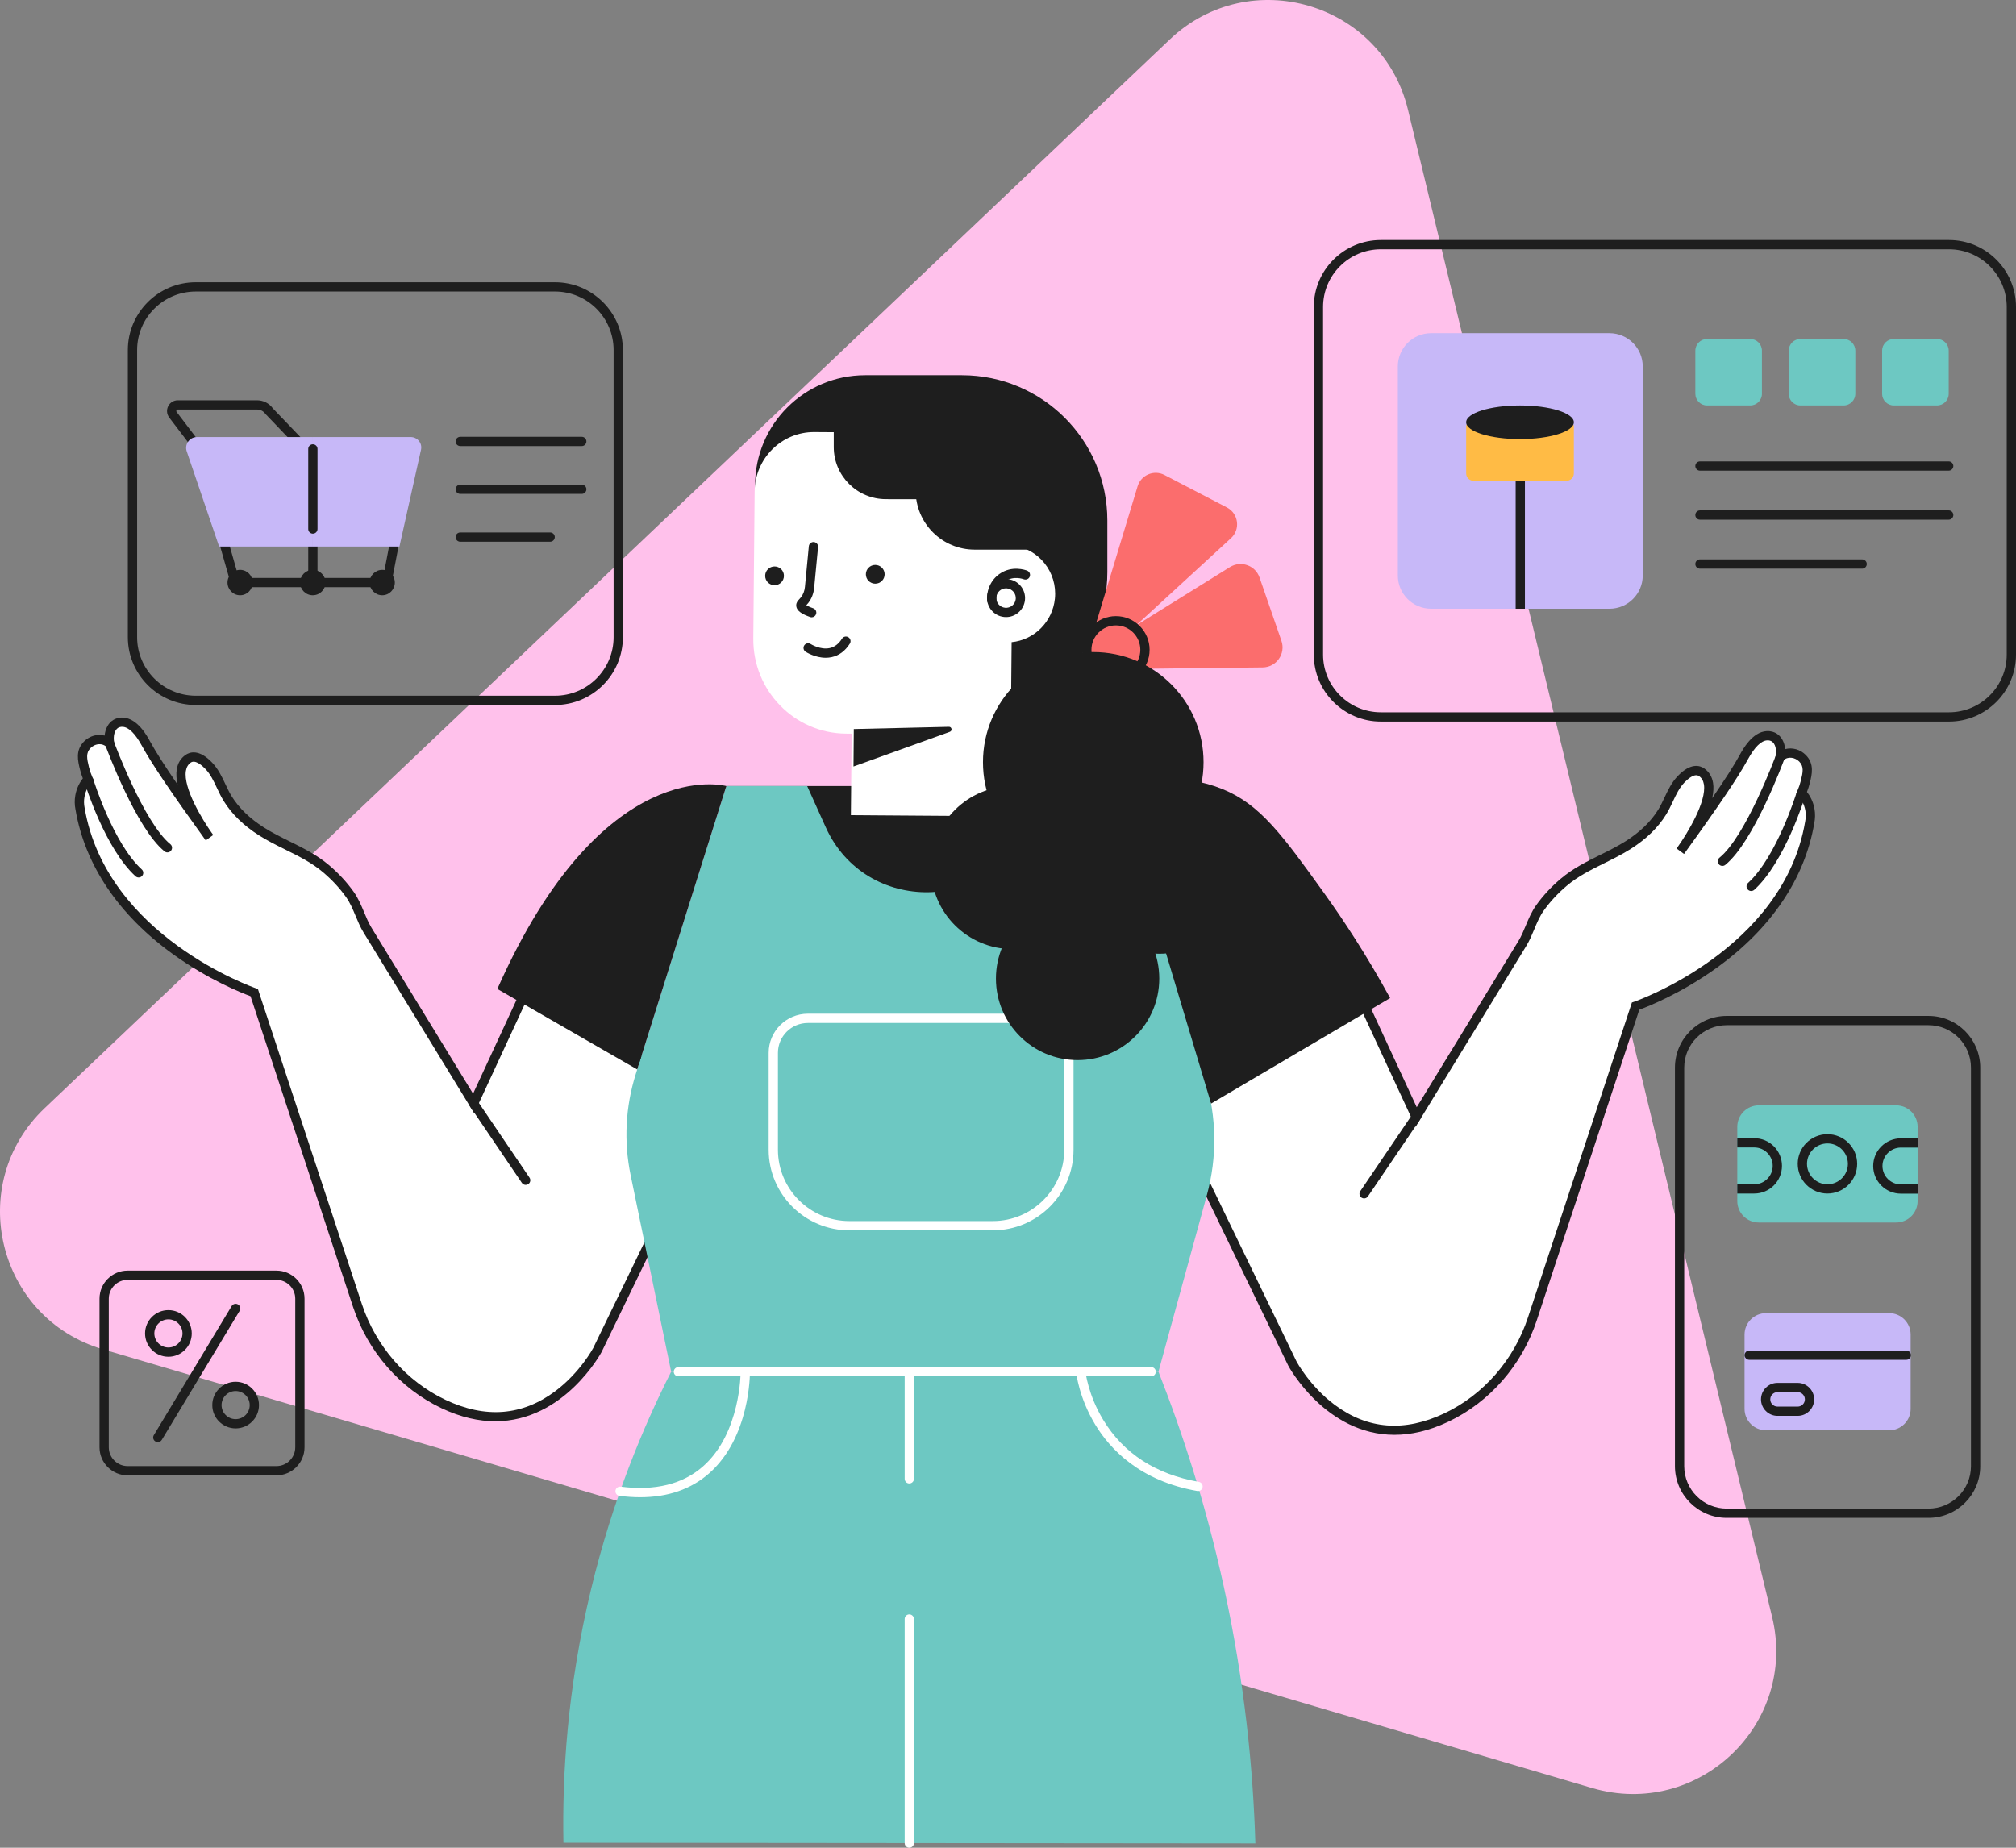 <svg width="192" height="176" viewBox="0 0 192 176" fill="none" xmlns="http://www.w3.org/2000/svg">
<rect x="0" y="0" width="192" height="176" fill="#808080" stroke="none"/>
<g clip-path="url(#clip0_535_3820)">
<path d="M111.398 3.768L4.254 105.551C-3.367 112.79 -0.284 125.554 9.804 128.526L151.628 170.313C161.715 173.285 171.241 164.236 168.774 154.025L134.094 10.455C131.628 0.244 119.018 -3.472 111.398 3.768V3.768Z" fill="#FFC1EB"/>
<path d="M110.328 130.659H63.92C61.264 135.902 58.343 142.869 56.294 151.37C54.001 160.877 53.539 169.23 53.661 175.529C75.627 175.549 97.593 175.569 119.559 175.589C119.353 168.676 118.568 160.374 116.559 151.158C114.839 143.269 112.59 136.398 110.328 130.659Z" fill="#6DC8C2"/>
<path d="M106.275 74.871H69.174V114.373H106.275V74.871Z" fill="#1E1E1E"/>
<path d="M91.648 68.289H82.657C76.723 68.289 71.913 63.484 71.913 57.557V46.212C71.913 40.429 76.607 35.74 82.397 35.74H91.611C99.26 35.74 105.461 41.934 105.461 49.574V54.492C105.461 62.112 99.277 68.289 91.648 68.289Z" fill="#1E1E1E"/>
<path d="M102.837 64.495L108.342 46.321C108.67 45.24 109.901 44.723 110.904 45.245L116.847 48.338C117.957 48.916 118.156 50.418 117.235 51.264L102.837 64.495Z" fill="#FB6D6D"/>
<path d="M101.427 63.782L117.139 54.014C118.182 53.366 119.557 53.853 119.958 55.012L122.042 61.038C122.468 62.271 121.561 63.558 120.255 63.573L101.427 63.782Z" fill="#FB6D6D"/>
<path d="M106.275 65.1C104.505 65.1 103.064 63.662 103.064 61.894C103.064 60.126 104.505 58.687 106.275 58.687C108.045 58.687 109.485 60.126 109.485 61.894C109.485 63.662 108.045 65.1 106.275 65.1ZM106.275 59.569C104.992 59.569 103.948 60.612 103.948 61.894C103.948 63.175 104.992 64.218 106.275 64.218C107.558 64.218 108.602 63.175 108.602 61.894C108.602 60.612 107.558 59.569 106.275 59.569Z" fill="#1E1E1E"/>
<path d="M100.468 57.017C100.722 54.493 98.918 52.244 96.429 51.961L96.458 48.848C96.496 44.673 93.177 41.265 89.043 41.236L77.559 41.154C74.447 41.132 71.9 43.662 71.871 46.805L71.743 60.81C71.697 65.784 75.652 69.845 80.578 69.88L81.109 69.884L81.038 77.647L96.206 77.755L96.291 68.561L96.277 68.561L96.345 61.167C98.479 60.958 100.243 59.254 100.468 57.017Z" fill="white"/>
<path d="M129.98 95.835L111.788 106.547L123.086 129.884C123.086 129.884 128.187 139.556 137.749 135.022C141.658 133.169 144.585 129.732 145.94 125.628L155.771 95.835C155.771 95.835 170.213 90.938 172.354 78.334C172.411 78.055 172.462 77.627 172.373 77.122C172.229 76.298 171.797 75.748 171.582 75.507C171.691 75.261 171.827 74.911 171.935 74.478C172.134 73.678 172.324 72.897 171.674 72.234C171.103 71.653 170.161 71.541 169.543 72.102C169.693 71.282 169.466 70.552 168.962 70.242C168.67 70.062 168.364 70.076 168.273 70.081C167.132 70.149 166.301 71.713 166.063 72.148C165.095 73.916 163.053 76.897 160.03 81.079C160.03 81.079 164.382 75.185 162.065 73.563C161.374 73.08 160.548 73.757 160.093 74.237C159.252 75.121 158.928 76.34 158.303 77.352C157.509 78.638 156.351 79.677 155.083 80.482C153.041 81.779 150.78 82.463 148.915 84.048C148.071 84.765 147.306 85.577 146.664 86.48C145.908 87.543 145.639 88.797 144.986 89.87C144.986 89.87 134.873 106.397 134.873 106.397L129.98 95.835Z" fill="white"/>
<path d="M132.813 136.669C126.258 136.669 122.738 130.171 122.695 130.09L111.213 106.374L130.176 95.208L134.927 105.463L144.609 89.64C144.884 89.189 145.087 88.7 145.303 88.183C145.576 87.529 145.858 86.852 146.303 86.225C146.945 85.323 147.727 84.478 148.629 83.712C149.795 82.721 151.115 82.068 152.391 81.436C153.209 81.031 154.055 80.612 154.846 80.11C156.195 79.253 157.232 78.247 157.927 77.121C158.146 76.766 158.326 76.384 158.517 75.98C158.85 75.272 159.195 74.541 159.772 73.933C161.02 72.62 161.903 72.912 162.318 73.202C162.772 73.52 163.051 73.981 163.148 74.572C163.22 75.011 163.181 75.505 163.069 76.02C164.31 74.21 165.161 72.876 165.675 71.936L165.69 71.909C165.986 71.368 166.885 69.722 168.246 69.641C168.684 69.614 169.003 69.749 169.193 69.866C169.664 70.156 169.956 70.702 170.017 71.356C170.687 71.178 171.447 71.373 171.989 71.926C172.815 72.767 172.565 73.775 172.363 74.584C172.292 74.871 172.201 75.155 172.092 75.431C172.379 75.804 172.685 76.344 172.808 77.045C172.888 77.5 172.881 77.964 172.786 78.422C171.894 83.677 168.688 88.436 163.518 92.169C160.116 94.625 156.958 95.871 156.123 96.178L146.359 125.766C144.951 130.032 141.882 133.551 137.938 135.421C136.066 136.309 134.355 136.669 132.813 136.669ZM112.362 106.721L123.483 129.692C123.489 129.702 124.749 132.051 127.12 133.818C130.252 136.153 133.764 136.424 137.56 134.624C141.286 132.857 144.188 129.528 145.52 125.49L155.42 95.489L155.629 95.418C155.77 95.37 169.848 90.453 171.919 78.26C171.994 77.895 171.999 77.543 171.938 77.198C171.824 76.549 171.503 76.08 171.253 75.8L171.063 75.588L171.178 75.329C171.315 75.02 171.425 74.698 171.506 74.371C171.713 73.542 171.816 73.009 171.358 72.543C170.977 72.155 170.305 72.006 169.84 72.428L168.873 73.305L169.108 72.022C169.224 71.392 169.072 70.827 168.73 70.617C168.648 70.567 168.506 70.51 168.299 70.521C167.72 70.556 167.103 71.165 166.466 72.331L166.45 72.36C165.536 74.029 163.694 76.76 160.484 81.204C160.431 81.278 160.397 81.325 160.385 81.341L159.672 80.821C159.72 80.754 159.767 80.689 159.814 80.624C160.706 79.365 162.545 76.352 162.276 74.713C162.219 74.361 162.067 74.103 161.811 73.924C161.372 73.616 160.687 74.253 160.413 74.541C159.933 75.045 159.633 75.681 159.316 76.355C159.123 76.764 158.924 77.186 158.679 77.584C157.913 78.825 156.783 79.925 155.319 80.854C154.489 81.382 153.622 81.811 152.783 82.226C151.498 82.862 150.285 83.463 149.201 84.384C148.355 85.102 147.622 85.894 147.024 86.736C146.635 87.282 146.384 87.884 146.118 88.522C145.899 89.047 145.673 89.59 145.363 90.099L134.819 107.331L129.784 96.463L112.362 106.721H112.362Z" fill="#1E1E1E"/>
<path d="M95.817 58.778C95.756 58.778 95.694 58.775 95.632 58.769C94.638 58.669 93.911 57.78 94.011 56.787C94.111 55.794 94.998 55.068 95.995 55.167C96.989 55.267 97.716 56.156 97.617 57.149V57.149C97.568 57.63 97.335 58.063 96.96 58.37C96.634 58.636 96.233 58.778 95.817 58.778ZM95.813 56.04C95.342 56.04 94.937 56.398 94.889 56.876C94.838 57.385 95.211 57.84 95.721 57.891C96.227 57.943 96.687 57.57 96.738 57.061C96.789 56.552 96.416 56.096 95.906 56.045C95.875 56.042 95.844 56.04 95.813 56.04V56.04Z" fill="#1E1E1E"/>
<path d="M81.315 69.444L90.373 69.23C90.652 69.224 90.724 69.612 90.462 69.706L81.286 73.01L81.315 69.444Z" fill="#1E1E1E"/>
<path d="M94.462 57.631C94.237 57.631 94.046 57.461 94.023 57.233C93.924 56.236 94.364 55.258 95.173 54.68C96.367 53.826 97.674 54.298 97.819 54.354C98.047 54.443 98.159 54.698 98.07 54.925C97.982 55.152 97.726 55.264 97.499 55.176C97.459 55.16 96.516 54.804 95.687 55.397C95.134 55.792 94.834 56.462 94.902 57.147C94.926 57.389 94.749 57.605 94.506 57.629C94.491 57.63 94.476 57.631 94.462 57.631Z" fill="#1E1E1E"/>
<path d="M50 94.546L68.193 105.258L56.895 128.595C56.895 128.595 51.794 138.267 42.232 133.733C38.323 131.88 35.395 128.443 34.041 124.339L24.21 94.546C24.21 94.546 9.767 89.649 7.627 77.044C7.569 76.766 7.518 76.338 7.607 75.832C7.752 75.009 8.183 74.458 8.398 74.217C8.29 73.972 8.153 73.622 8.046 73.188C7.847 72.389 7.656 71.608 8.307 70.945C8.878 70.363 9.82 70.251 10.438 70.812C10.287 69.993 10.514 69.263 11.019 68.952C11.311 68.772 11.617 68.786 11.708 68.792C12.848 68.86 13.679 70.423 13.918 70.859C14.886 72.626 16.928 75.608 19.951 79.79C19.951 79.79 15.599 73.896 17.916 72.274C18.606 71.79 19.432 72.468 19.888 72.947C20.729 73.832 21.053 75.05 21.677 76.062C22.471 77.349 23.63 78.387 24.898 79.193C26.94 80.489 29.2 81.174 31.066 82.758C31.91 83.475 32.675 84.288 33.317 85.191C34.073 86.253 34.341 87.508 34.995 88.581C34.995 88.581 45.107 105.107 45.107 105.107L50 94.546Z" fill="white"/>
<path d="M47.168 135.379C45.625 135.379 43.915 135.019 42.042 134.131C38.099 132.261 35.029 128.742 33.622 124.477L23.858 94.889C23.022 94.582 19.865 93.335 16.462 90.879C11.292 87.147 8.086 82.388 7.191 77.118C7.1 76.674 7.092 76.211 7.172 75.756C7.296 75.055 7.602 74.514 7.888 74.141C7.78 73.865 7.689 73.582 7.617 73.295C7.416 72.485 7.165 71.478 7.992 70.636C8.533 70.084 9.293 69.888 9.963 70.066C10.025 69.413 10.316 68.866 10.787 68.576C10.977 68.46 11.296 68.324 11.734 68.352C13.095 68.433 13.995 70.078 14.29 70.619L14.305 70.647C14.828 71.602 15.669 72.922 16.913 74.735C16.8 74.218 16.761 73.723 16.833 73.282C16.929 72.691 17.209 72.23 17.663 71.912C18.077 71.622 18.96 71.331 20.208 72.644C20.786 73.252 21.131 73.983 21.464 74.69C21.655 75.094 21.835 75.476 22.053 75.831C22.748 76.957 23.785 77.963 25.135 78.82C25.925 79.322 26.771 79.741 27.59 80.146C28.866 80.778 30.185 81.431 31.352 82.422C32.254 83.189 33.036 84.034 33.677 84.936C34.123 85.562 34.405 86.239 34.678 86.893C34.893 87.411 35.097 87.9 35.372 88.352L45.053 104.174L49.804 93.919L68.767 105.084L57.292 128.787C57.244 128.879 53.722 135.379 47.167 135.379H47.168ZM9.48 70.884C9.161 70.884 8.843 71.029 8.622 71.254C8.165 71.72 8.268 72.252 8.474 73.082C8.555 73.408 8.666 73.73 8.802 74.039L8.917 74.299L8.728 74.51C8.478 74.79 8.156 75.26 8.042 75.908C7.982 76.254 7.987 76.606 8.059 76.955C10.135 89.174 24.21 94.08 24.352 94.128L24.56 94.199L34.46 124.201C35.793 128.238 38.694 131.567 42.421 133.334C46.227 135.139 49.747 134.862 52.884 132.511C55.248 130.74 56.492 128.412 56.504 128.389L67.618 105.431L50.196 95.173L45.161 106.041L34.618 88.811C34.307 88.3 34.081 87.757 33.862 87.232C33.596 86.595 33.346 85.992 32.957 85.446C32.358 84.604 31.626 83.813 30.78 83.094C29.696 82.173 28.482 81.573 27.197 80.936C26.358 80.521 25.491 80.092 24.661 79.565C23.198 78.635 22.067 77.535 21.302 76.294C21.057 75.897 20.858 75.474 20.665 75.066C20.348 74.392 20.048 73.756 19.568 73.251C19.294 72.963 18.61 72.326 18.169 72.635C17.914 72.813 17.762 73.072 17.704 73.424C17.436 75.061 19.266 78.063 20.16 79.326C20.209 79.394 20.259 79.462 20.309 79.531L19.595 80.051C19.584 80.036 19.549 79.988 19.495 79.913C16.285 75.469 14.444 72.738 13.531 71.07L13.515 71.041C12.878 69.875 12.261 69.266 11.682 69.232C11.473 69.221 11.332 69.277 11.251 69.327C10.909 69.538 10.757 70.102 10.872 70.733L11.108 72.015L10.141 71.139C9.945 70.961 9.712 70.884 9.48 70.884Z" fill="#1E1E1E"/>
<path d="M73.768 55.742C74.262 55.742 74.662 55.343 74.662 54.849C74.662 54.356 74.262 53.956 73.768 53.956C73.274 53.956 72.874 54.356 72.874 54.849C72.874 55.343 73.274 55.742 73.768 55.742Z" fill="#1E1E1E"/>
<path d="M83.358 55.596C83.852 55.596 84.252 55.196 84.252 54.703C84.252 54.21 83.852 53.81 83.358 53.81C82.865 53.81 82.464 54.21 82.464 54.703C82.464 55.196 82.865 55.596 83.358 55.596Z" fill="#1E1E1E"/>
<path d="M77.304 58.798C77.256 58.798 77.206 58.789 77.158 58.772C76.498 58.54 75.824 58.225 75.832 57.646C75.836 57.381 75.991 57.216 76.115 57.083C76.161 57.035 76.216 56.976 76.277 56.9C76.495 56.623 76.626 56.279 76.662 55.897L77.033 52.027C77.056 51.784 77.273 51.61 77.514 51.63C77.757 51.653 77.935 51.868 77.912 52.111L77.541 55.981C77.489 56.532 77.293 57.036 76.976 57.438C76.906 57.526 76.847 57.592 76.796 57.647C76.898 57.712 77.091 57.814 77.451 57.94C77.681 58.021 77.802 58.273 77.721 58.503C77.657 58.684 77.487 58.797 77.304 58.798Z" fill="#1E1E1E"/>
<path d="M78.638 62.652C77.615 62.652 76.768 62.109 76.726 62.082C76.522 61.949 76.464 61.676 76.597 61.472C76.73 61.268 77.003 61.21 77.207 61.343C77.223 61.352 78.133 61.925 79.027 61.729C79.489 61.627 79.88 61.327 80.191 60.836C80.321 60.63 80.594 60.568 80.8 60.699C81.006 60.829 81.068 61.101 80.937 61.307C80.495 62.007 79.913 62.439 79.21 62.592C79.016 62.634 78.824 62.652 78.638 62.652H78.638Z" fill="#1E1E1E"/>
<path d="M63.921 130.659L60.056 111.919C59.399 108.731 59.566 105.429 60.543 102.323L69.174 74.871H76.873L78.638 78.785C82.428 87.193 94.442 87.013 97.979 78.497L99.484 74.871H106.275L114.782 102.782C115.879 106.38 115.933 110.214 114.939 113.842L110.328 130.659H63.921Z" fill="#6DC8C2"/>
<path d="M88.642 47.546H84.378C81.632 47.546 79.406 45.323 79.406 42.58V39.386H88.642V47.546Z" fill="#1E1E1E"/>
<path d="M106.275 74.871L115.342 105.116L132.394 95.068C130.16 90.983 127.959 87.65 126.128 85.098C122.084 79.461 119.99 76.614 116.439 75.166C112.666 73.629 108.876 74.157 106.275 74.871Z" fill="#1E1E1E"/>
<path d="M100.492 52.356H92.832C89.725 52.356 87.206 49.841 87.206 46.737V44.197H100.492V52.356Z" fill="#1E1E1E"/>
<path d="M97.786 39.386H84.584V47.546H97.786V39.386Z" fill="#1E1E1E"/>
<path d="M104.12 83.092C109.921 83.092 114.624 78.395 114.624 72.601C114.624 66.807 109.921 62.11 104.12 62.11C98.32 62.11 93.617 66.807 93.617 72.601C93.617 78.395 98.32 83.092 104.12 83.092Z" fill="#1E1E1E"/>
<path d="M96.443 90.406C100.738 90.406 104.219 86.928 104.219 82.638C104.219 78.348 100.738 74.871 96.443 74.871C92.148 74.871 88.666 78.348 88.666 82.638C88.666 86.928 92.148 90.406 96.443 90.406Z" fill="#1E1E1E"/>
<path d="M110.406 90.847C114.701 90.847 118.182 87.369 118.182 83.079C118.182 78.789 114.701 75.312 110.406 75.312C106.111 75.312 102.629 78.789 102.629 83.079C102.629 87.369 106.111 90.847 110.406 90.847Z" fill="#1E1E1E"/>
<path d="M94.556 117.192H80.892C76.654 117.192 73.207 113.748 73.207 109.516V100.285C73.207 98.23 74.88 96.559 76.937 96.559H98.511C100.568 96.559 102.242 98.23 102.242 100.285V109.516C102.242 113.748 98.794 117.192 94.556 117.192ZM76.937 97.441C75.367 97.441 74.09 98.717 74.09 100.285V109.516C74.09 113.262 77.141 116.31 80.892 116.31H94.556C98.307 116.31 101.358 113.262 101.358 109.516V100.285C101.358 98.717 100.081 97.441 98.511 97.441H76.937Z" fill="white"/>
<path d="M102.629 100.978C106.924 100.978 110.406 97.501 110.406 93.211C110.406 88.921 106.924 85.443 102.629 85.443C98.334 85.443 94.852 88.921 94.852 93.211C94.852 97.501 98.334 100.978 102.629 100.978Z" fill="#1E1E1E"/>
<path d="M129.915 114.153C129.83 114.153 129.744 114.128 129.668 114.077C129.466 113.94 129.413 113.666 129.55 113.464L134.507 106.15C134.644 105.948 134.919 105.895 135.121 106.032C135.323 106.168 135.375 106.442 135.239 106.644L130.281 113.959C130.195 114.085 130.056 114.153 129.915 114.153Z" fill="#1E1E1E"/>
<path d="M166.778 84.87C166.658 84.87 166.539 84.822 166.452 84.726C166.287 84.546 166.3 84.267 166.48 84.103C169.197 81.627 171.067 75.609 171.085 75.548C171.157 75.315 171.404 75.185 171.637 75.256C171.87 75.327 172.001 75.573 171.93 75.806C171.851 76.063 169.971 82.116 167.075 84.755C166.991 84.832 166.884 84.87 166.778 84.87Z" fill="#1E1E1E"/>
<path d="M164.037 82.481C163.909 82.481 163.782 82.425 163.694 82.318C163.541 82.129 163.57 81.851 163.759 81.698C166.275 79.659 169.1 72.027 169.128 71.95C169.212 71.721 169.466 71.604 169.695 71.688C169.924 71.772 170.041 72.025 169.957 72.254C169.839 72.577 167.019 80.192 164.315 82.382C164.234 82.449 164.135 82.481 164.037 82.481V82.481Z" fill="#1E1E1E"/>
<path d="M50.066 112.863C49.924 112.863 49.785 112.795 49.7 112.669L44.742 105.354C44.605 105.153 44.658 104.878 44.86 104.742C45.062 104.605 45.336 104.658 45.473 104.86L50.431 112.175C50.568 112.376 50.515 112.651 50.313 112.787C50.237 112.838 50.151 112.863 50.066 112.863Z" fill="#1E1E1E"/>
<path d="M13.203 83.58C13.096 83.58 12.99 83.542 12.905 83.465C10.009 80.826 8.13 74.773 8.051 74.517C7.98 74.284 8.111 74.037 8.344 73.966C8.577 73.894 8.824 74.026 8.895 74.258C8.914 74.319 10.784 80.338 13.5 82.814C13.681 82.978 13.693 83.257 13.529 83.437C13.442 83.532 13.322 83.58 13.203 83.58H13.203Z" fill="#1E1E1E"/>
<path d="M15.943 81.192C15.845 81.192 15.747 81.159 15.665 81.093C12.961 78.902 10.142 71.287 10.024 70.964C9.939 70.736 10.057 70.482 10.286 70.398C10.514 70.314 10.768 70.431 10.852 70.66C10.881 70.737 13.706 78.369 16.222 80.408C16.411 80.562 16.44 80.839 16.286 81.028C16.199 81.136 16.072 81.192 15.943 81.192V81.192Z" fill="#1E1E1E"/>
<path d="M86.601 176C86.357 176 86.16 175.803 86.16 175.559V154.216C86.16 153.972 86.357 153.775 86.601 153.775C86.845 153.775 87.043 153.972 87.043 154.216V175.559C87.043 175.803 86.845 176 86.601 176Z" fill="white"/>
<path d="M86.601 141.304C86.357 141.304 86.16 141.106 86.16 140.863V130.659C86.16 130.416 86.357 130.218 86.601 130.218C86.845 130.218 87.043 130.416 87.043 130.659V140.863C87.043 141.106 86.845 141.304 86.601 141.304Z" fill="white"/>
<path d="M114.097 142.027C114.071 142.027 114.046 142.025 114.02 142.02C108.564 141.063 105.72 138.042 104.294 135.676C102.751 133.114 102.503 130.801 102.493 130.703C102.468 130.461 102.645 130.245 102.888 130.22C103.134 130.197 103.347 130.373 103.371 130.614C103.374 130.637 103.617 132.857 105.071 135.253C107.008 138.447 110.07 140.432 114.172 141.152C114.413 141.194 114.573 141.422 114.531 141.662C114.493 141.876 114.307 142.027 114.097 142.027Z" fill="white"/>
<path d="M60.967 142.614C60.336 142.614 59.679 142.57 58.998 142.483C58.756 142.452 58.585 142.232 58.616 141.99C58.647 141.749 58.868 141.578 59.11 141.608C62.394 142.028 65.039 141.372 66.971 139.66C70.54 136.498 70.539 130.721 70.538 130.662C70.537 130.419 70.733 130.22 70.976 130.218H70.98C71.222 130.218 71.419 130.413 71.421 130.655C71.424 130.908 71.431 136.884 67.561 140.316C65.838 141.844 63.626 142.614 60.967 142.614Z" fill="white"/>
<path d="M47.366 94.2L60.687 101.866L69.174 74.871C69.174 74.871 57.404 71.593 47.366 94.2Z" fill="#1E1E1E"/>
<path d="M52.856 67.151H18.641C15.076 67.151 12.175 64.254 12.175 60.693V33.343C12.175 29.782 15.076 26.885 18.641 26.885H52.856C56.421 26.885 59.322 29.782 59.322 33.343V60.693C59.322 64.254 56.421 67.151 52.856 67.151ZM18.641 27.767C15.563 27.767 13.058 30.268 13.058 33.343V60.693C13.058 63.768 15.563 66.269 18.641 66.269H52.856C55.934 66.269 58.439 63.768 58.439 60.693V33.343C58.439 30.268 55.934 27.767 52.856 27.767H18.641Z" fill="#1E1E1E"/>
<path d="M55.407 42.489H43.833C43.59 42.489 43.392 42.292 43.392 42.048C43.392 41.805 43.59 41.607 43.833 41.607H55.407C55.65 41.607 55.848 41.805 55.848 42.048C55.848 42.292 55.65 42.489 55.407 42.489Z" fill="#1E1E1E"/>
<path d="M55.407 47.045H43.833C43.59 47.045 43.392 46.847 43.392 46.604C43.392 46.36 43.59 46.163 43.833 46.163H55.407C55.65 46.163 55.848 46.36 55.848 46.604C55.848 46.847 55.65 47.045 55.407 47.045Z" fill="#1E1E1E"/>
<path d="M52.395 51.6H43.833C43.59 51.6 43.392 51.402 43.392 51.159C43.392 50.915 43.59 50.718 43.833 50.718H52.395C52.639 50.718 52.837 50.915 52.837 51.159C52.837 51.402 52.639 51.6 52.395 51.6Z" fill="#1E1E1E"/>
<path d="M37.208 55.931H22.074L20.695 51.09H38.137L37.208 55.931ZM22.741 55.048H36.479L37.069 51.972H21.865L22.741 55.048Z" fill="#1E1E1E"/>
<path d="M29.797 55.931C29.553 55.931 29.356 55.733 29.356 55.489V51.531C29.356 51.288 29.553 51.09 29.797 51.09C30.041 51.09 30.239 51.288 30.239 51.531V55.489C30.239 55.733 30.041 55.931 29.797 55.931Z" fill="#1E1E1E"/>
<path d="M36.403 56.699C37.066 56.699 37.603 56.157 37.603 55.489C37.603 54.821 37.066 54.28 36.403 54.28C35.74 54.28 35.203 54.821 35.203 55.489C35.203 56.157 35.74 56.699 36.403 56.699Z" fill="#1E1E1E"/>
<path d="M29.788 56.699C30.457 56.699 30.999 56.157 30.999 55.489C30.999 54.821 30.457 54.28 29.788 54.28C29.119 54.28 28.577 54.821 28.577 55.489C28.577 56.157 29.119 56.699 29.788 56.699Z" fill="#1E1E1E"/>
<path d="M22.866 56.699C23.528 56.699 24.065 56.157 24.065 55.489C24.065 54.821 23.528 54.28 22.866 54.28C22.204 54.28 21.667 54.821 21.667 55.489C21.667 56.157 22.204 56.699 22.866 56.699Z" fill="#1E1E1E"/>
<path d="M18.948 43.207C18.814 43.207 18.682 43.147 18.596 43.033L16.113 39.767C15.877 39.452 15.841 39.041 16.016 38.692C16.191 38.344 16.542 38.127 16.933 38.127H24.484C25.076 38.127 25.631 38.411 25.978 38.889L29.391 42.45C29.56 42.625 29.554 42.904 29.378 43.073C29.201 43.241 28.922 43.236 28.753 43.059L25.273 39.422C25.094 39.163 24.799 39.009 24.484 39.009H16.933C16.856 39.009 16.82 39.058 16.805 39.087C16.791 39.117 16.773 39.175 16.819 39.236L19.299 42.5C19.446 42.694 19.408 42.97 19.214 43.117C19.134 43.178 19.041 43.207 18.948 43.207L18.948 43.207Z" fill="#1E1E1E"/>
<path d="M29.797 52.059H38.041L40.097 42.838C40.236 42.217 39.757 41.63 39.113 41.63H29.797V52.059Z" fill="#C7B8F8"/>
<path d="M20.868 52.059H29.797V41.63H18.762C18.054 41.63 17.555 42.321 17.782 42.989L20.868 52.059L20.868 52.059Z" fill="#C7B8F8"/>
<path d="M29.797 50.832C29.553 50.832 29.356 50.634 29.356 50.391V42.76C29.356 42.517 29.553 42.319 29.797 42.319C30.041 42.319 30.239 42.517 30.239 42.76V50.391C30.239 50.634 30.041 50.832 29.797 50.832Z" fill="#1E1E1E"/>
<path d="M26.327 140.53H12.153C10.677 140.53 9.477 139.331 9.477 137.858V123.7C9.477 122.227 10.677 121.028 12.153 121.028H26.327C27.803 121.028 29.003 122.227 29.003 123.7V137.858C29.003 139.331 27.803 140.53 26.327 140.53ZM12.153 121.91C11.164 121.91 10.36 122.713 10.36 123.7V137.858C10.36 138.845 11.164 139.648 12.153 139.648H26.327C27.316 139.648 28.12 138.845 28.12 137.858V123.7C28.12 122.713 27.316 121.91 26.327 121.91H12.153H12.153Z" fill="#1E1E1E"/>
<path d="M16.038 129.233C14.812 129.233 13.815 128.237 13.815 127.012C13.815 125.788 14.812 124.792 16.038 124.792C17.265 124.792 18.262 125.788 18.262 127.012C18.262 128.237 17.265 129.233 16.038 129.233ZM16.038 125.673C15.299 125.673 14.698 126.274 14.698 127.012C14.698 127.751 15.299 128.351 16.038 128.351C16.778 128.351 17.379 127.751 17.379 127.012C17.379 126.274 16.778 125.673 16.038 125.673Z" fill="#1E1E1E"/>
<path d="M22.441 136.058C21.215 136.058 20.218 135.062 20.218 133.837C20.218 132.613 21.215 131.616 22.441 131.616C23.667 131.616 24.665 132.613 24.665 133.837C24.665 135.062 23.667 136.058 22.441 136.058ZM22.441 132.498C21.702 132.498 21.101 133.099 21.101 133.837C21.101 134.576 21.702 135.176 22.441 135.176C23.18 135.176 23.782 134.576 23.782 133.837C23.782 133.099 23.18 132.498 22.441 132.498Z" fill="#1E1E1E"/>
<path d="M15.029 137.366C14.951 137.366 14.873 137.345 14.801 137.302C14.592 137.177 14.525 136.906 14.651 136.697L22.063 124.405C22.189 124.197 22.461 124.13 22.669 124.255C22.878 124.381 22.945 124.652 22.82 124.861L15.407 137.152C15.324 137.29 15.178 137.366 15.029 137.366Z" fill="#1E1E1E"/>
<path d="M183.665 144.581H164.448C161.73 144.581 159.518 142.372 159.518 139.657V101.693C159.518 98.978 161.73 96.769 164.448 96.769H183.665C186.383 96.769 188.594 98.978 188.594 101.693V139.657C188.594 142.372 186.383 144.581 183.665 144.581ZM164.448 97.651C162.217 97.651 160.401 99.464 160.401 101.693V139.657C160.401 141.886 162.217 143.699 164.448 143.699H183.665C185.896 143.699 187.711 141.886 187.711 139.657V101.693C187.711 99.464 185.896 97.651 183.665 97.651H164.448Z" fill="#1E1E1E"/>
<path d="M179.921 125.08H168.191C167.062 125.08 166.147 125.994 166.147 127.122V134.197C166.147 135.325 167.062 136.239 168.191 136.239H179.921C181.05 136.239 181.966 135.325 181.966 134.197V127.122C181.966 125.994 181.05 125.08 179.921 125.08Z" fill="#C7B8F8"/>
<path d="M181.554 129.524H166.592C166.349 129.524 166.151 129.326 166.151 129.083C166.151 128.839 166.349 128.642 166.592 128.642H181.554C181.798 128.642 181.996 128.839 181.996 129.083C181.996 129.326 181.798 129.524 181.554 129.524Z" fill="#1E1E1E"/>
<path d="M171.205 134.863H169.286C168.42 134.863 167.714 134.158 167.714 133.292C167.714 132.426 168.42 131.722 169.286 131.722H171.205C172.072 131.722 172.777 132.426 172.777 133.292C172.777 134.158 172.072 134.863 171.205 134.863ZM169.286 132.604C168.907 132.604 168.597 132.913 168.597 133.292C168.597 133.672 168.907 133.981 169.286 133.981H171.205C171.585 133.981 171.894 133.672 171.894 133.292C171.894 132.913 171.585 132.604 171.205 132.604H169.286Z" fill="#1E1E1E"/>
<path d="M180.585 105.287H167.5C166.371 105.287 165.456 106.202 165.456 107.33V114.404C165.456 115.532 166.371 116.447 167.5 116.447H180.585C181.715 116.447 182.63 115.532 182.63 114.404V107.33C182.63 106.202 181.715 105.287 180.585 105.287Z" fill="#6DC8C2"/>
<path d="M174.043 113.687C172.482 113.687 171.212 112.419 171.212 110.86C171.212 109.301 172.482 108.033 174.043 108.033C175.603 108.033 176.873 109.301 176.873 110.86C176.873 112.419 175.603 113.687 174.043 113.687ZM174.043 108.915C172.969 108.915 172.095 109.787 172.095 110.86C172.095 111.932 172.969 112.805 174.043 112.805C175.117 112.805 175.99 111.932 175.99 110.86C175.99 109.787 175.117 108.915 174.043 108.915Z" fill="#1E1E1E"/>
<path d="M167.074 113.687H165.455V112.805H167.074C168.042 112.805 168.829 112.018 168.829 111.051C168.829 110.085 168.042 109.298 167.074 109.298H165.455V108.416H167.074C168.529 108.416 169.712 109.598 169.712 111.051C169.712 112.505 168.529 113.687 167.074 113.687Z" fill="#1E1E1E"/>
<path d="M182.657 113.699H181.039C179.584 113.699 178.4 112.517 178.4 111.064C178.4 109.611 179.584 108.428 181.039 108.428H182.657V109.31H181.039C180.071 109.31 179.283 110.097 179.283 111.064C179.283 112.031 180.071 112.817 181.039 112.817H182.657V113.699Z" fill="#1E1E1E"/>
<path d="M185.616 68.73H131.508C127.989 68.73 125.125 65.87 125.125 62.354V29.239C125.125 25.724 127.989 22.863 131.508 22.863H185.616C189.136 22.863 192 25.724 192 29.239V62.354C192 65.87 189.136 68.73 185.616 68.73V68.73ZM131.508 23.745C128.475 23.745 126.008 26.21 126.008 29.239V62.354C126.008 65.383 128.475 67.848 131.508 67.848H185.616C188.649 67.848 191.117 65.383 191.117 62.354V29.239C191.117 26.21 188.649 23.745 185.616 23.745H131.508Z" fill="#1E1E1E"/>
<path d="M153.281 31.736H136.298C134.548 31.736 133.129 33.153 133.129 34.901V54.82C133.129 56.568 134.548 57.985 136.298 57.985H153.281C155.031 57.985 156.45 56.568 156.45 54.82V34.901C156.45 33.153 155.031 31.736 153.281 31.736Z" fill="#C7B8F8"/>
<path d="M145.231 45.797H144.348V57.985H145.231V45.797Z" fill="#1E1E1E"/>
<path d="M166.688 32.288H162.575C161.96 32.288 161.461 32.786 161.461 33.401V37.509C161.461 38.123 161.96 38.621 162.575 38.621H166.688C167.303 38.621 167.802 38.123 167.802 37.509V33.401C167.802 32.786 167.303 32.288 166.688 32.288Z" fill="#6DC8C2"/>
<path d="M175.582 32.288H171.469C170.854 32.288 170.355 32.786 170.355 33.401V37.509C170.355 38.123 170.854 38.621 171.469 38.621H175.582C176.197 38.621 176.696 38.123 176.696 37.509V33.401C176.696 32.786 176.197 32.288 175.582 32.288Z" fill="#6DC8C2"/>
<path d="M184.476 32.288H180.363C179.748 32.288 179.249 32.786 179.249 33.401V37.509C179.249 38.123 179.748 38.621 180.363 38.621H184.476C185.091 38.621 185.59 38.123 185.59 37.509V33.401C185.59 32.786 185.091 32.288 184.476 32.288Z" fill="#6DC8C2"/>
<path d="M185.59 44.831H161.901C161.657 44.831 161.459 44.633 161.459 44.389C161.459 44.146 161.657 43.949 161.901 43.949H185.59C185.834 43.949 186.032 44.146 186.032 44.389C186.032 44.633 185.834 44.831 185.59 44.831Z" fill="#1E1E1E"/>
<path d="M185.59 49.498H161.901C161.657 49.498 161.459 49.301 161.459 49.057C161.459 48.814 161.657 48.616 161.901 48.616H185.59C185.834 48.616 186.032 48.814 186.032 49.057C186.032 49.301 185.834 49.498 185.59 49.498Z" fill="#1E1E1E"/>
<path d="M177.347 54.166H161.901C161.657 54.166 161.459 53.968 161.459 53.725C161.459 53.481 161.657 53.284 161.901 53.284H177.347C177.59 53.284 177.788 53.481 177.788 53.725C177.788 53.968 177.59 54.166 177.347 54.166Z" fill="#1E1E1E"/>
<path d="M149.187 45.797H140.339C139.95 45.797 139.635 45.482 139.635 45.093V40.623C139.635 40.402 139.814 40.223 140.036 40.223H149.49C149.712 40.223 149.891 40.402 149.891 40.623V45.093C149.891 45.482 149.576 45.797 149.187 45.797Z" fill="#FFBB45"/>
<path d="M144.763 41.824C147.595 41.824 149.891 41.107 149.891 40.223C149.891 39.339 147.595 38.622 144.763 38.622C141.931 38.622 139.635 39.339 139.635 40.223C139.635 41.107 141.931 41.824 144.763 41.824Z" fill="#1E1E1E"/>
<path d="M109.636 131.1H64.609C64.366 131.1 64.168 130.903 64.168 130.659C64.168 130.416 64.366 130.218 64.609 130.218H109.636C109.88 130.218 110.077 130.416 110.077 130.659C110.077 130.903 109.88 131.1 109.636 131.1Z" fill="white"/>
</g>
<defs>
<clipPath id="clip0_535_3820">
<rect width="192" height="176" fill="white"/>
</clipPath>
</defs>
</svg>
